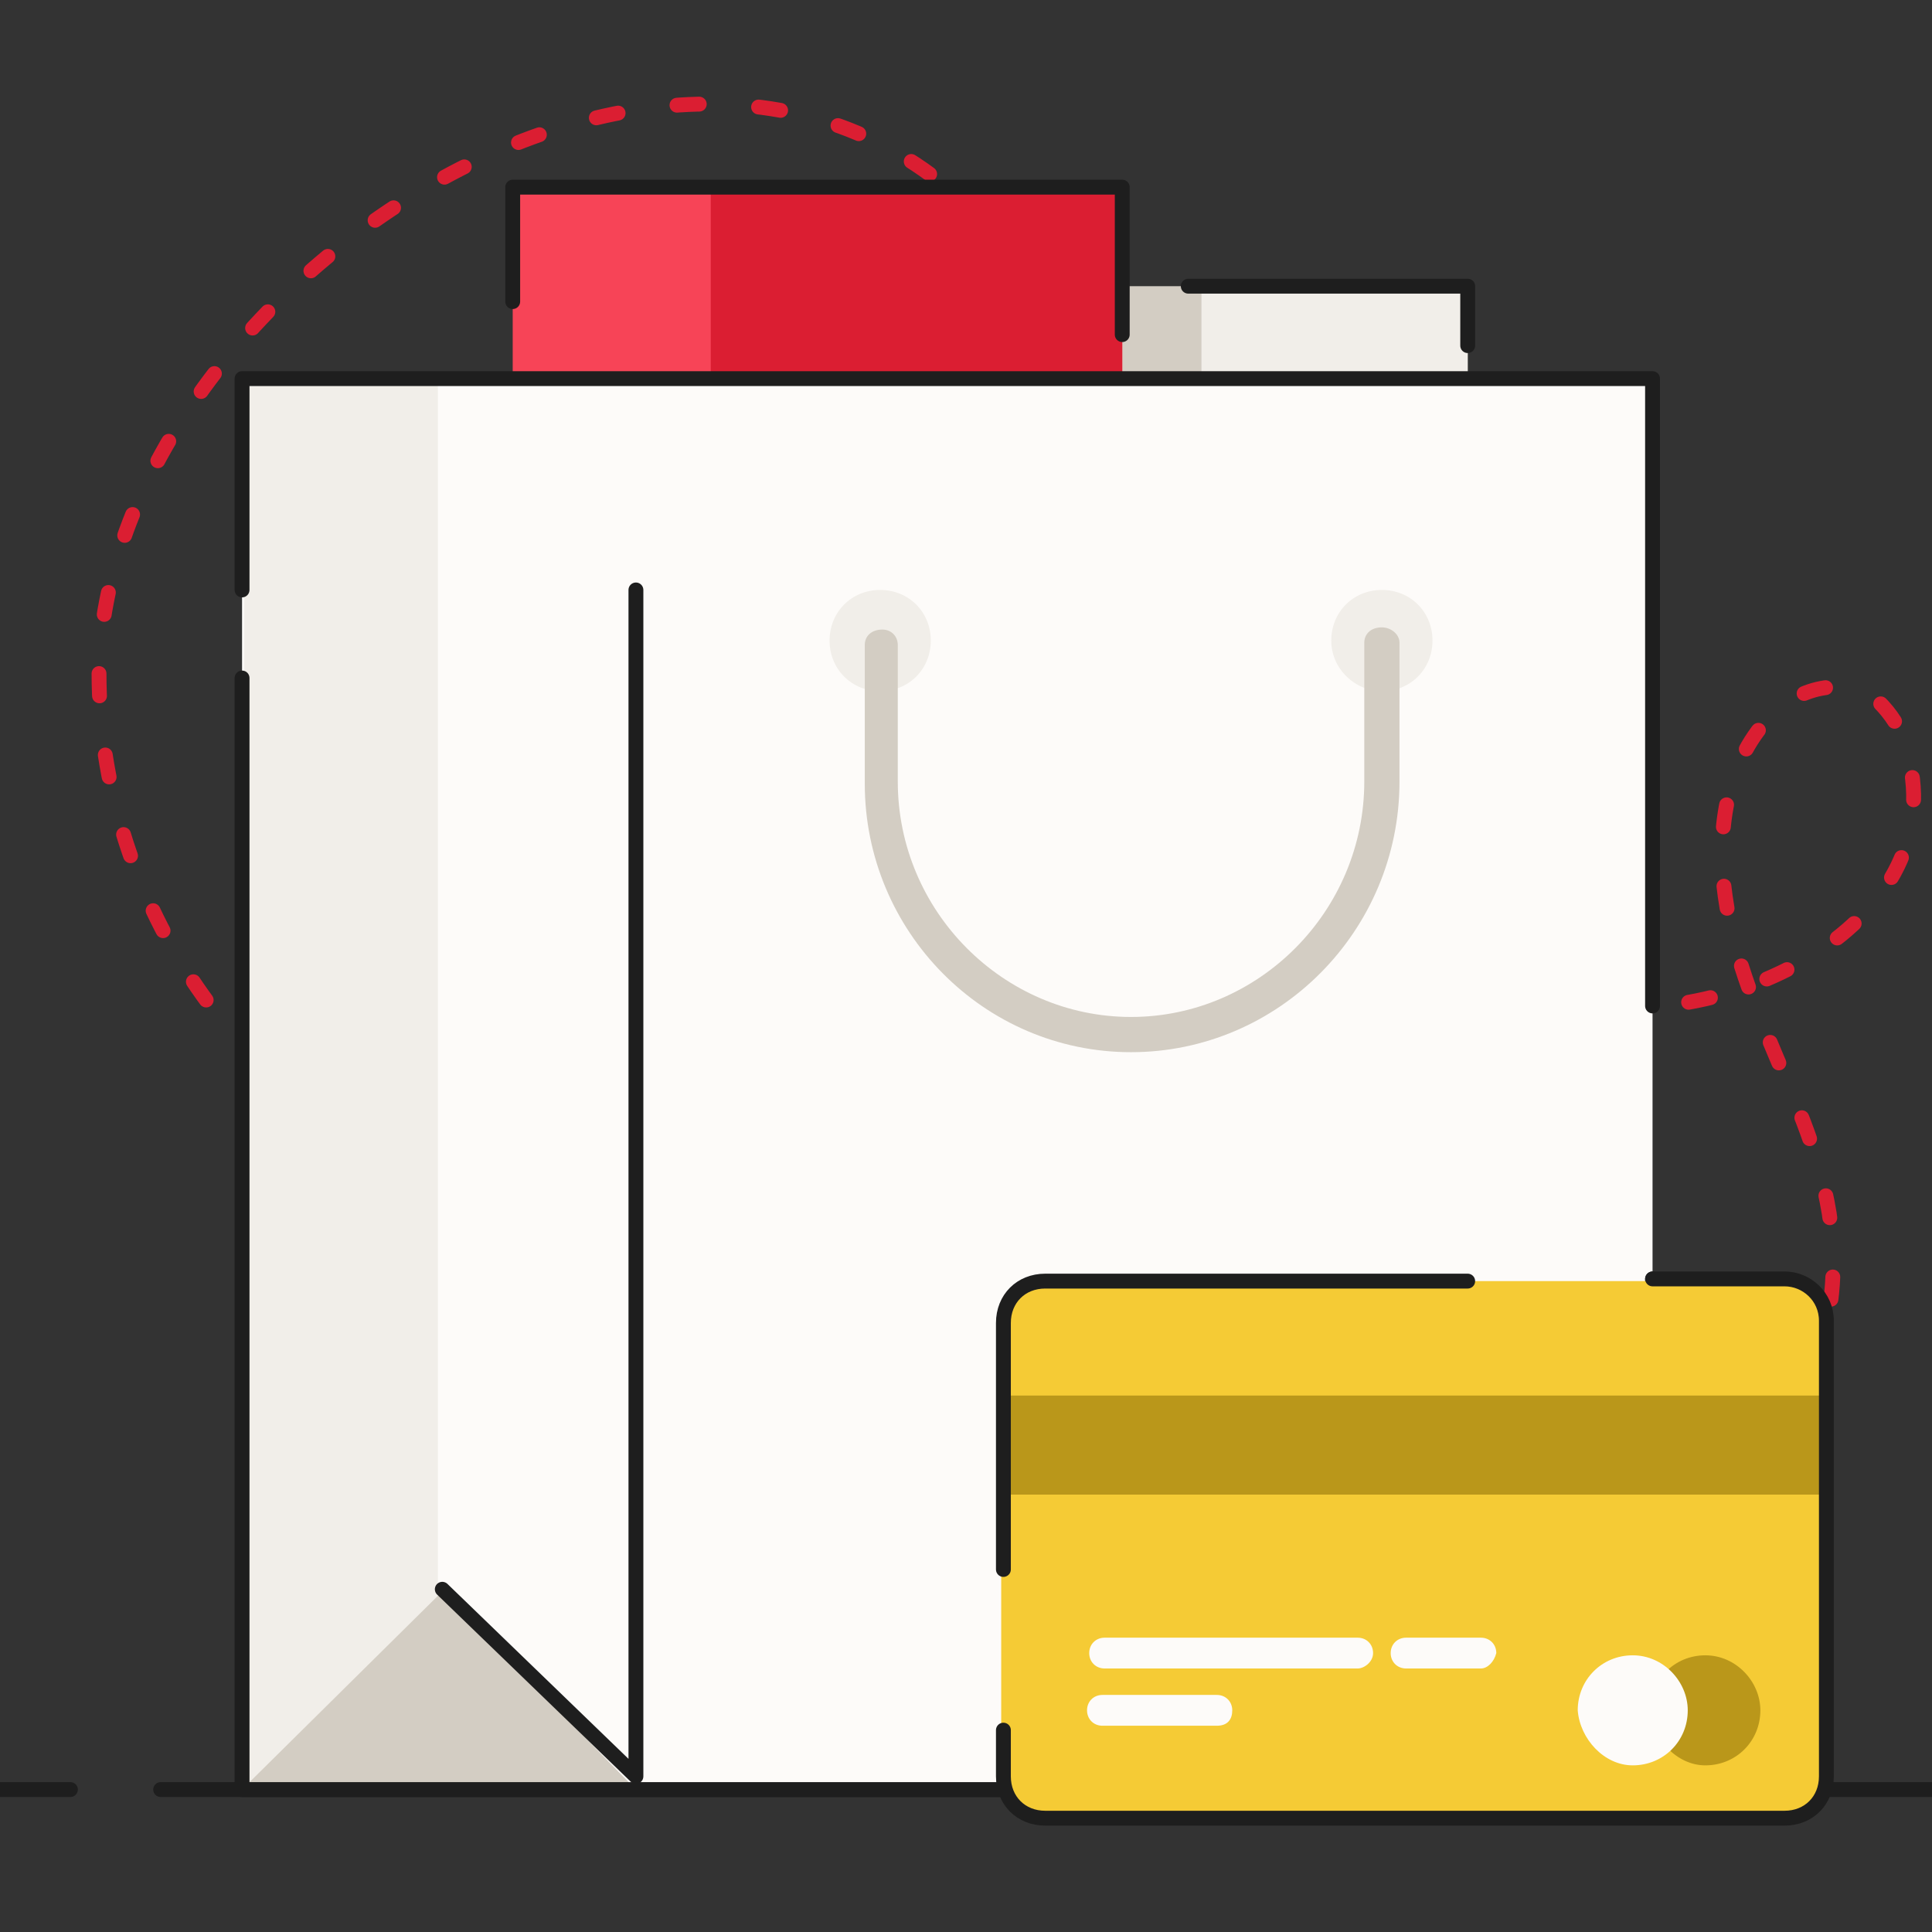 <svg width="130" height="130" viewBox="0 0 130 130" fill="none" xmlns="http://www.w3.org/2000/svg">
<rect x="0" y="0" width="130" height="130" fill="#333333" stroke="none"/>
<g clip-path="url(#clip0)">
<path d="M102.46 112.566C102.904 112.27 103.052 112.122 103.497 111.974" stroke="#DB1E32" stroke-width="0.612" stroke-linecap="round" stroke-linejoin="round"/>
<path d="M107.494 109.012C110.752 106.642 113.861 104.124 116.526 101.162C120.524 96.719 123.485 90.794 123.337 84.722C123.337 80.575 121.857 76.428 120.08 72.429C118.451 68.578 116.674 64.579 116.082 60.284C115.49 56.136 116.082 51.397 119.043 48.287C120.82 46.361 124.077 45.325 126.446 47.25C127.187 47.99 127.927 49.027 128.223 50.212C131.925 62.209 115.786 69.615 106.162 67.393C101.572 66.208 97.13 63.542 93.576 60.58C85.877 54.211 80.547 48.583 77.289 39.104C74.476 30.958 72.699 22.071 66.629 15.406C46.492 -6.958 6.959 19.553 6.663 45.325C6.663 59.839 15.695 74.502 29.465 78.797C36.128 80.723 43.383 80.427 50.49 79.982C53.895 79.834 57.301 79.538 60.854 79.39" stroke="#DB1E32" stroke-linecap="round" stroke-linejoin="round" stroke-dasharray="1.5 4"/>
<path d="M63.075 79.686H64.26" stroke="#DB1E32" stroke-width="0.612" stroke-linecap="round" stroke-linejoin="round"/>
<path d="M10.809 120.416H130" stroke="#1E1E1E" stroke-miterlimit="10" stroke-linecap="round" stroke-linejoin="round"/>
<path d="M0 120.416H4.738" stroke="#1E1E1E" stroke-miterlimit="10" stroke-linecap="round" stroke-linejoin="round"/>
<path d="M98.758 19.257H71.959V49.619H98.758V19.257Z" fill="#D3CDC3"/>
<path d="M98.758 19.257H80.843V49.619H98.758V19.257Z" fill="#F1EEE9"/>
<path d="M75.513 12.592H34.499V59.246H75.513V12.592Z" fill="#F74457"/>
<path d="M75.513 12.592H47.825V59.246H75.513V12.592Z" fill="#DB1E32"/>
<path d="M98.759 23.256V19.257H79.955" stroke="#1E1E1E" stroke-miterlimit="10" stroke-linecap="round" stroke-linejoin="round"/>
<path d="M75.513 22.515V12.592H34.499V20.294" stroke="#1E1E1E" stroke-miterlimit="10" stroke-linecap="round" stroke-linejoin="round"/>
<path d="M110.9 25.477H16.287V120.268H110.9V25.477Z" fill="#FDFBF9"/>
<path d="M111.196 25.477H42.79V120.268H111.196V25.477Z" fill="#FDFBF9"/>
<path d="M29.465 25.477H16.435V120.268H29.465V25.477Z" fill="#F1EEE9"/>
<path d="M42.79 120.416H16.435V120.268L29.761 107.086L42.79 120.416Z" fill="#D3CDC3"/>
<path d="M111.196 67.689V25.477H110.9H42.791H29.465H16.287V39.696" stroke="#1E1E1E" stroke-miterlimit="10" stroke-linecap="round" stroke-linejoin="round"/>
<path d="M16.287 45.621V120.417H16.435H29.465H42.791H110.9H111.196V86.055" stroke="#1E1E1E" stroke-miterlimit="10" stroke-linecap="round" stroke-linejoin="round"/>
<path d="M59.225 46.509C61.15 46.509 62.631 45.028 62.631 43.103C62.631 41.177 61.15 39.696 59.225 39.696C57.301 39.696 55.82 41.177 55.82 43.103C55.82 45.028 57.301 46.509 59.225 46.509Z" fill="#F1EEE9"/>
<path d="M92.984 46.509C94.909 46.509 96.389 45.028 96.389 43.103C96.389 41.177 94.909 39.696 92.984 39.696C91.059 39.696 89.578 41.177 89.578 43.103C89.578 45.028 91.207 46.509 92.984 46.509Z" fill="#F1EEE9"/>
<path d="M76.105 70.799C66.185 70.799 58.189 62.653 58.189 52.73V43.399C58.189 42.806 58.633 42.362 59.374 42.362C59.966 42.362 60.41 42.806 60.41 43.399V52.582C60.41 61.32 67.517 68.429 76.105 68.429C84.693 68.429 91.8 61.32 91.8 52.582V43.251C91.8 42.658 92.244 42.214 92.984 42.214C93.576 42.214 94.169 42.658 94.169 43.251V52.582C94.169 62.653 86.025 70.799 76.105 70.799Z" fill="#D3CDC3"/>
<path d="M122.745 89.017V119.676C122.745 121.305 121.56 122.49 119.932 122.49H70.182C68.553 122.49 67.369 121.305 67.369 119.676V89.017C67.369 87.388 68.553 86.203 70.182 86.203H119.932C121.56 86.055 122.745 87.24 122.745 89.017Z" fill="#F5CB35"/>
<path d="M122.745 93.904H67.517V100.569H122.745V93.904Z" fill="#BA971A"/>
<path d="M67.517 105.606V89.017C67.517 87.388 68.701 86.203 70.33 86.203H98.758" stroke="#1E1E1E" stroke-miterlimit="10" stroke-linecap="round" stroke-linejoin="round"/>
<path d="M111.196 86.055H120.079C121.56 86.055 122.893 87.24 122.893 88.869V119.528C122.893 121.157 121.708 122.342 120.079 122.342H70.33C68.701 122.342 67.517 121.157 67.517 119.528V116.417" stroke="#1E1E1E" stroke-miterlimit="10" stroke-linecap="round" stroke-linejoin="round"/>
<path d="M99.647 112.269H94.613C94.02 112.269 93.576 111.825 93.576 111.233C93.576 110.64 94.02 110.196 94.613 110.196H99.647C100.239 110.196 100.683 110.64 100.683 111.233C100.535 111.825 100.091 112.269 99.647 112.269Z" fill="#FDFBF9"/>
<path d="M91.355 112.269H74.328C73.736 112.269 73.291 111.825 73.291 111.233C73.291 110.64 73.736 110.196 74.328 110.196H91.355C91.948 110.196 92.392 110.64 92.392 111.233C92.392 111.825 91.799 112.269 91.355 112.269Z" fill="#FDFBF9"/>
<path d="M81.879 116.121H74.18C73.588 116.121 73.144 115.677 73.144 115.084C73.144 114.492 73.588 114.048 74.18 114.048H81.879C82.472 114.048 82.916 114.492 82.916 115.084C82.916 115.677 82.62 116.121 81.879 116.121Z" fill="#FDFBF9"/>
<path d="M114.749 118.787C116.822 118.787 118.451 117.158 118.451 115.085C118.451 113.159 116.822 111.382 114.749 111.382C112.677 111.382 111.048 113.011 111.048 115.085C111.196 117.01 112.825 118.787 114.749 118.787Z" fill="#BA971A"/>
<path d="M109.863 118.787C111.936 118.787 113.565 117.158 113.565 115.085C113.565 113.159 111.936 111.382 109.863 111.382C107.791 111.382 106.162 113.011 106.162 115.085C106.31 117.01 107.939 118.787 109.863 118.787Z" fill="#FDFBF9"/>
<path d="M29.761 106.938L42.79 119.528V39.696" stroke="#1E1E1E" stroke-miterlimit="10" stroke-linecap="round" stroke-linejoin="round"/>
</g>
<defs>
<clipPath id="clip0">
<rect width="130" height="130" fill="white"/>
</clipPath>
</defs>
</svg>
